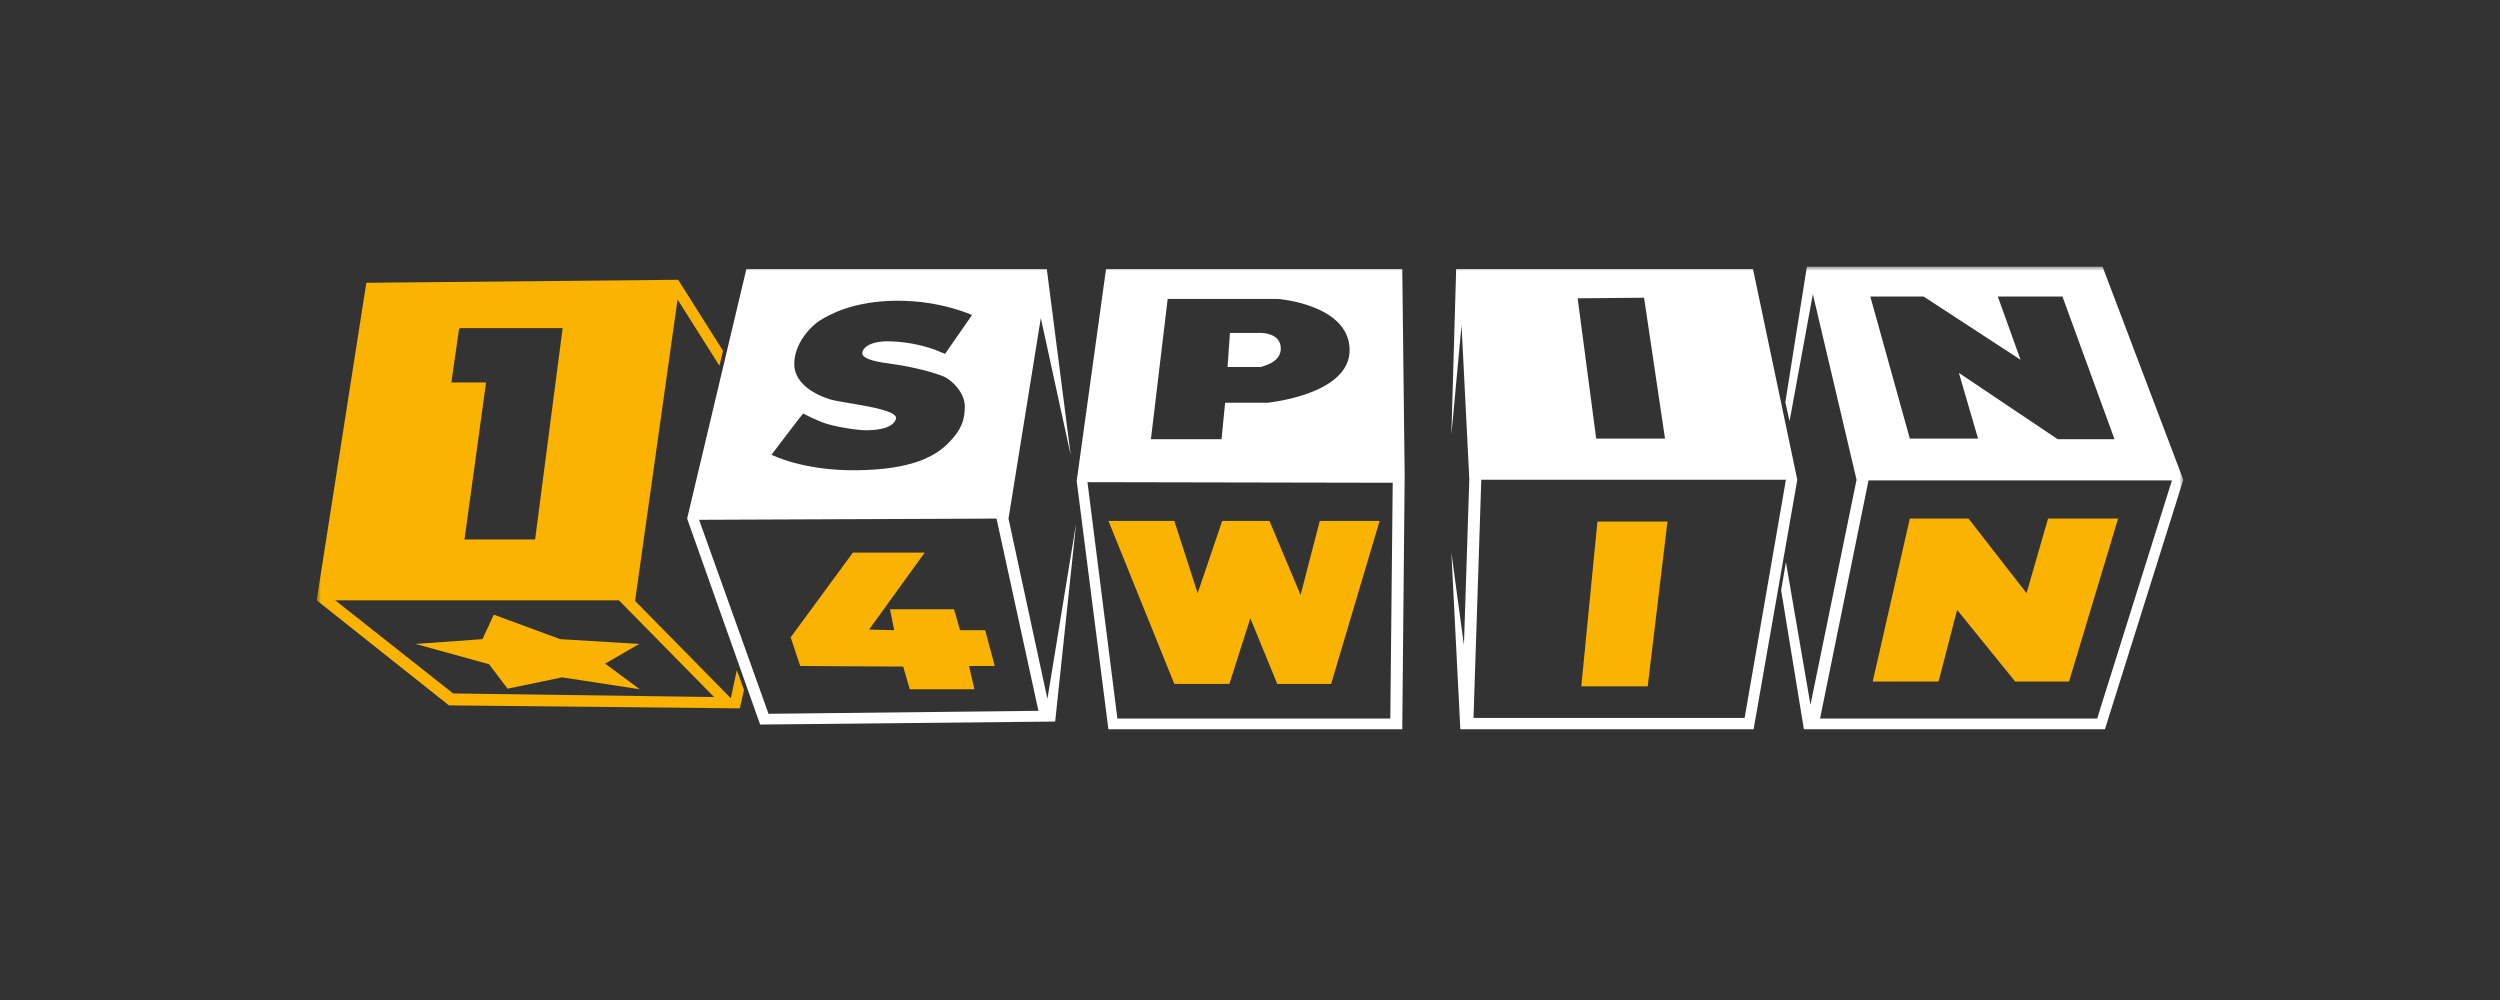 <svg width="300" height="120" viewBox="0 0 300 120" fill="none" xmlns="http://www.w3.org/2000/svg">
<rect x="0" y="0" width="300" height="120" fill="#333333" stroke="none"/>
<mask id="mask0_8018_2347" style="mask-type:luminance" maskUnits="userSpaceOnUse" x="38" y="32" width="224" height="56">
<path d="M262 32H38V88H262V32Z" fill="white"/>
</mask>
<g mask="url(#mask0_8018_2347)">
<path d="M252.305 32H216.826L214.241 48.261L214.744 50.553L217.544 35.295L222.787 57.572L217.256 84.577L214.312 67.457L213.738 70.824L216.467 87.514H252.591L261.999 57.572L252.305 32ZM230.831 35.582L242.465 43.174L239.736 35.582H247.493L253.741 52.701H246.918L235.068 44.75L237.365 52.63H229.178L224.439 35.581L230.831 35.582ZM251.658 86.225H218.406L224.224 57.644H260.635L251.658 86.225Z" fill="white"/>
<path d="M245.769 62.225L243.184 71.178L236.217 62.225H229.179L224.727 81.78H232.626L234.853 73.185L241.819 81.78H248.283L254.173 62.225H245.769Z" fill="#F9B300"/>
<path d="M210.36 32.287H174.739L174.164 52.2L175.385 39.021L176.318 57.501L175.672 77.415L174.164 66.312L175.241 87.515H210.431L215.675 57.573L210.36 32.287ZM197.288 35.726L199.802 52.63H191.544L189.318 35.797L197.288 35.726ZM209.354 86.153H176.821L177.754 57.572H214.31L209.354 86.153Z" fill="white"/>
<path d="M189.754 82.358H197.726L200.095 62.588H191.693L189.754 82.358Z" fill="#F9B300"/>
<path d="M132.724 32.287L129.203 57.716L133.009 87.514H168.272L168.56 57.071L168.272 32.287H132.724ZM140.121 35.869H153.335C153.335 35.869 161.881 36.514 161.954 41.957C162.025 47.402 152.043 48.332 152.043 48.332H147.015L146.584 52.702H138.11L140.121 35.869ZM166.837 86.225H134.088L130.497 57.859L167.125 57.932L166.837 86.225Z" fill="white"/>
<path d="M153.698 41.818C153.698 39.955 151.4 39.955 151.4 39.955H147.594L147.307 44.038H151.328C151.328 43.966 153.698 43.609 153.698 41.818Z" fill="white"/>
<path d="M140.918 82.071H147.525L150.038 74.192L153.27 82.071H159.734L165.55 62.516H158.369L156.071 71.398L152.336 62.516H146.663L143.718 71.182L140.918 62.516H133.018L140.918 82.071Z" fill="#F9B300"/>
<path d="M121.02 62.232L124.899 38.164L128.49 54.639L125.618 32.291H89.565L82.455 62.232L91.216 86.945L126.622 86.586L129.136 62.805L125.689 83.865L121.02 62.232ZM99.547 47.906C97.967 47.405 95.31 46.115 95.31 43.68C95.31 41.244 97.249 39.167 98.398 38.451C99.547 37.734 102.492 36.087 107.735 36.087C112.977 36.087 116.64 37.806 116.64 37.806L113.409 42.462C113.409 42.462 112.834 42.247 112.187 41.96C111.541 41.746 109.53 41.029 106.801 40.958C104.001 40.886 103.498 42.032 103.498 42.247C103.425 42.462 103.282 43.178 106.585 43.608C109.817 44.038 112.187 44.754 113.264 45.184C114.342 45.685 115.778 47.189 115.778 48.765C115.778 50.342 115.419 51.559 113.767 53.206C112.115 54.855 109.243 56.359 102.779 56.43C96.315 56.502 92.581 54.568 92.581 54.568C92.581 54.568 96.316 49.625 96.387 49.625C96.387 49.625 97.177 50.054 98.541 50.628C99.906 51.2 102.923 51.631 103.856 51.631C104.79 51.631 107.088 51.558 107.519 50.269C107.878 48.98 101.127 48.408 99.547 47.906ZM92.222 85.655L83.891 62.376L119.584 62.231L124.612 85.297L92.222 85.655Z" fill="white"/>
<path d="M118.221 75.621H115.203L114.486 73.114H106.801L107.304 75.621L104.287 75.549L110.967 66.309H102.349L94.879 76.481L96.028 79.919L108.382 79.991L109.172 82.713H116.929L116.282 79.919H119.37L118.221 75.621ZM88.416 80.42L87.698 83.787L76.208 72.111L81.307 35.939L86.333 43.89L86.764 42.099L81.378 33.574L43.961 33.933L38 72.038L53.872 84.645L88.775 85.003L89.278 82.783L88.416 80.418V80.42ZM55.092 39.447L55.165 39.375H67.517L64.213 64.733H55.739L58.326 45.894H54.16L55.092 39.447ZM54.375 83.213L40.227 72.039H74.268L85.687 83.643L54.375 83.213Z" fill="#F9B300"/>
<path d="M67.229 76.699L59.258 73.762L57.893 76.698L49.85 77.271L58.683 79.706L60.91 82.643L67.445 81.282L76.781 82.716L72.616 79.635L76.709 77.271L67.229 76.699Z" fill="#F9B300"/>
</g>
</svg>
